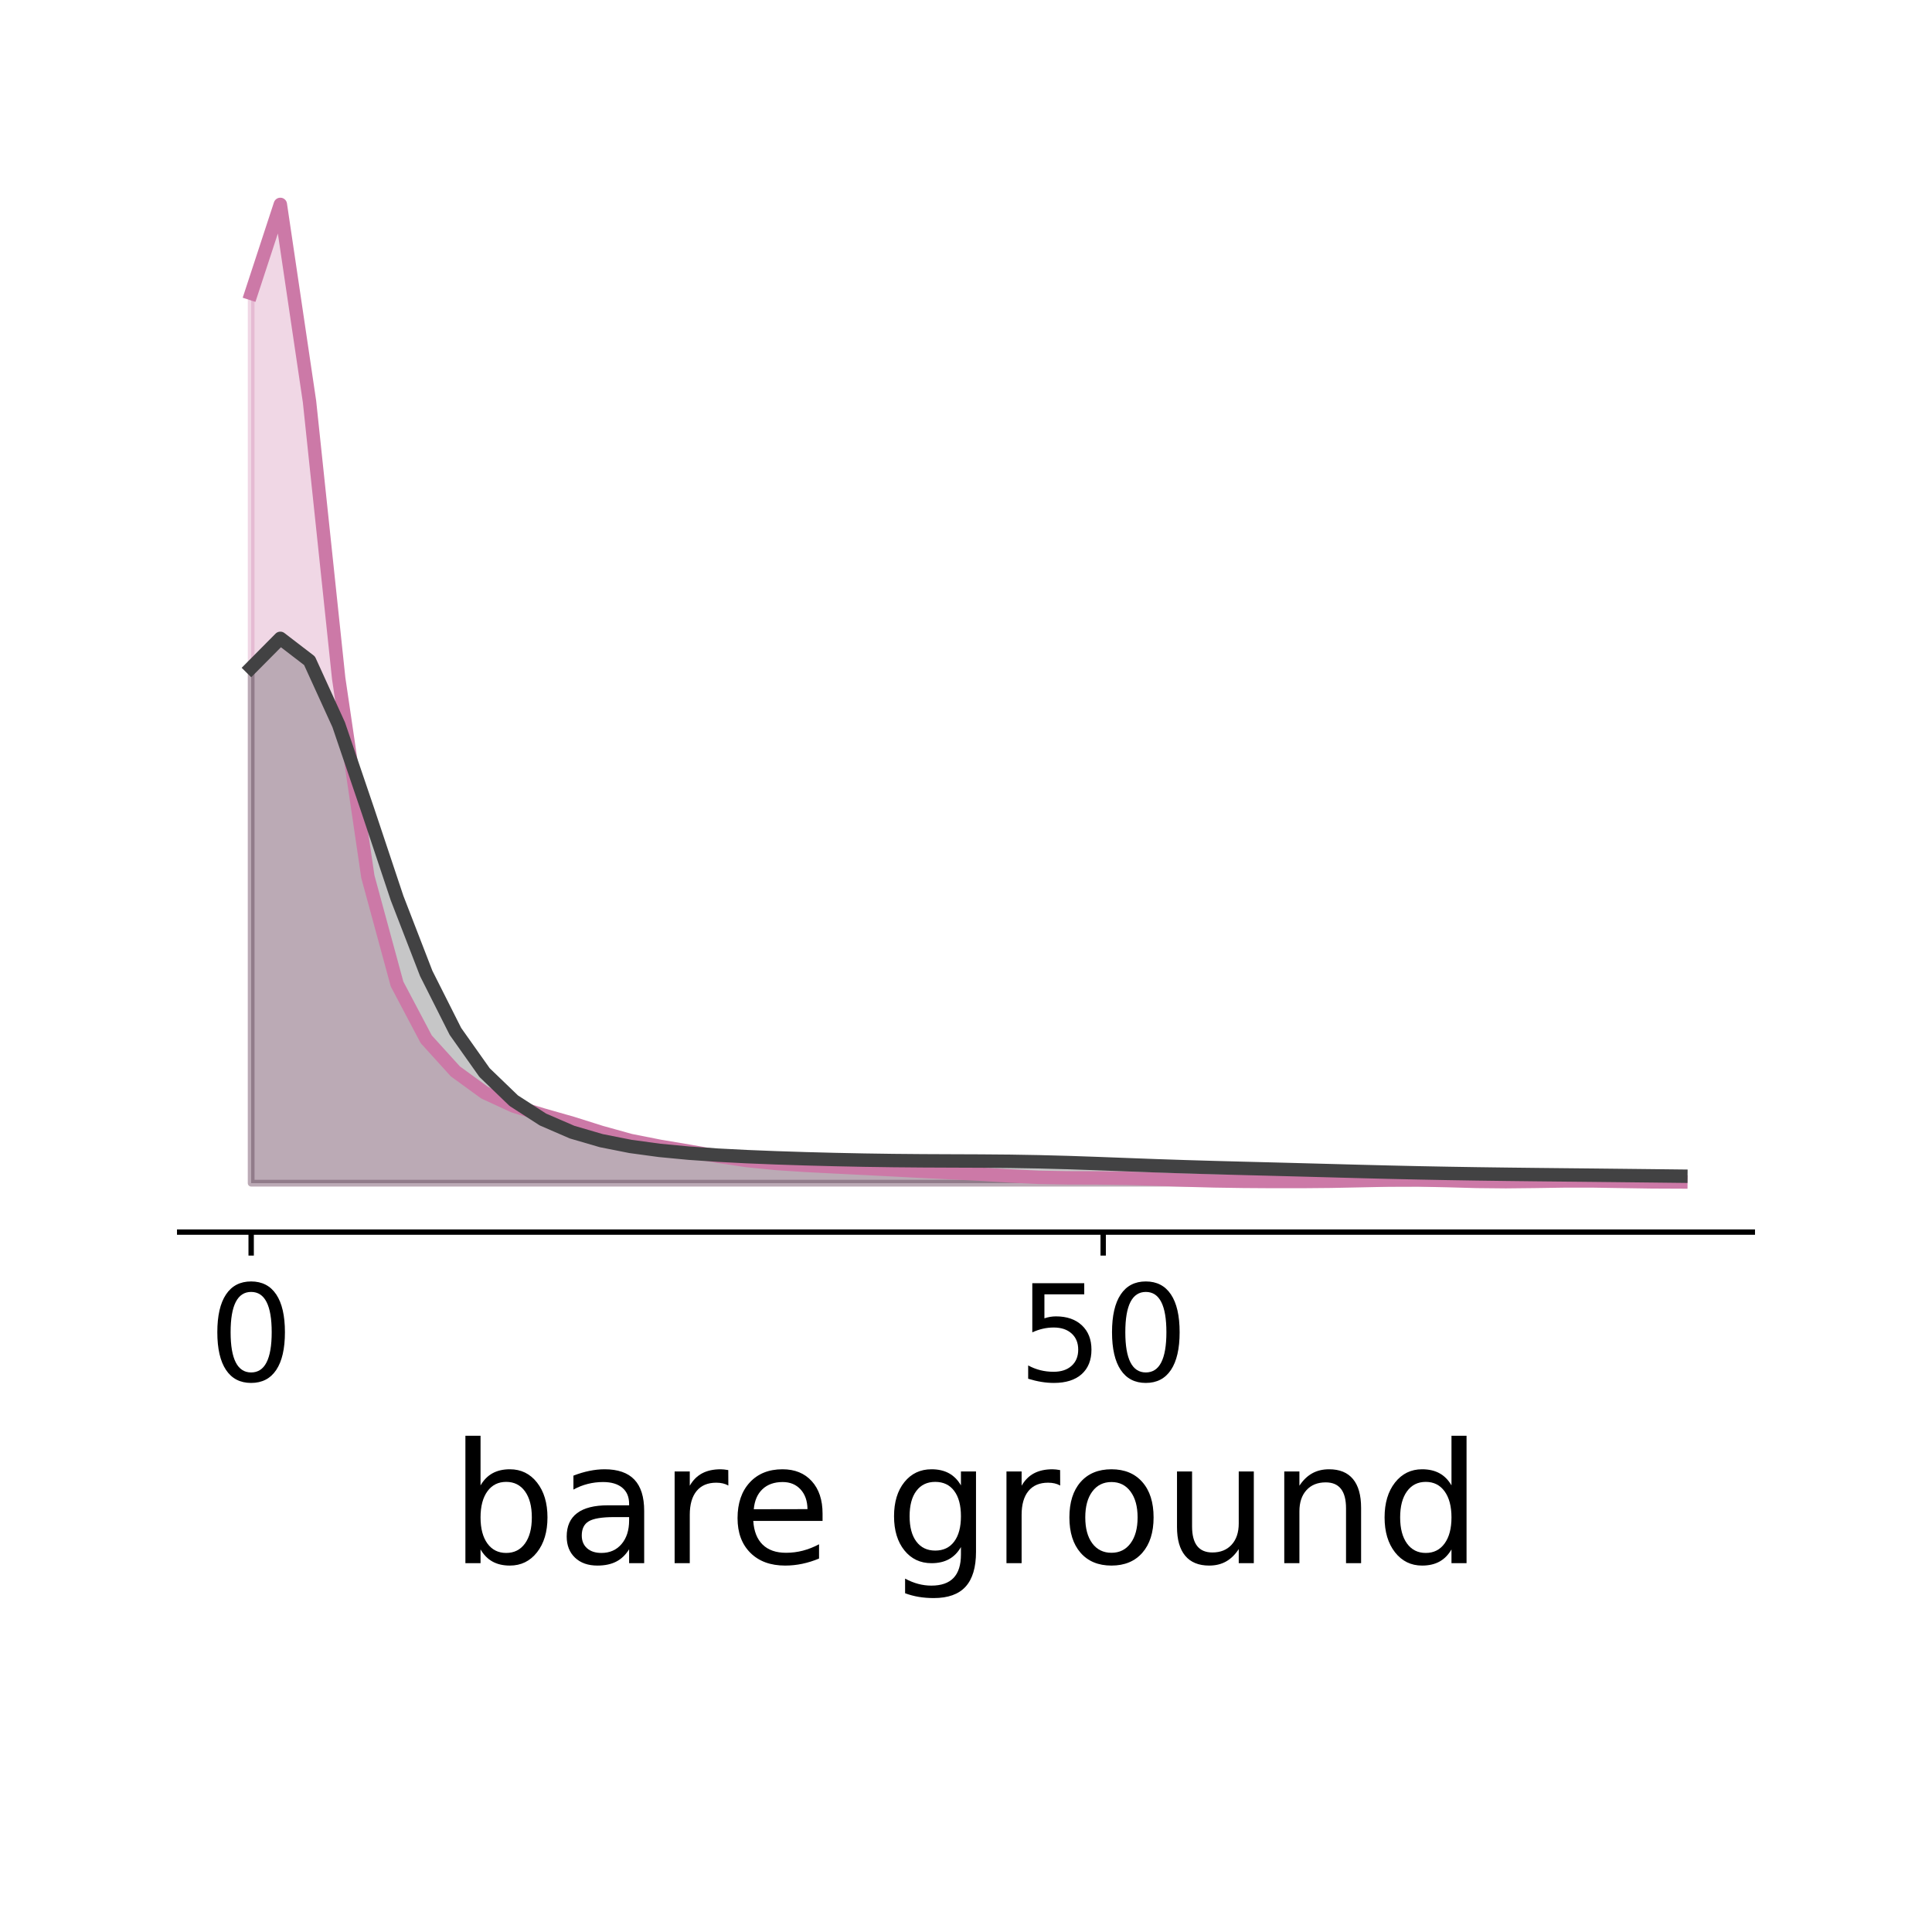 <?xml version="1.0" encoding="utf-8" standalone="no"?>
<!DOCTYPE svg PUBLIC "-//W3C//DTD SVG 1.1//EN"
  "http://www.w3.org/Graphics/SVG/1.1/DTD/svg11.dtd">
<!-- Created with matplotlib (http://matplotlib.org/) -->
<svg height="288pt" version="1.1" viewBox="0 0 288 288" width="288pt" xmlns="http://www.w3.org/2000/svg" xmlns:xlink="http://www.w3.org/1999/xlink">
 <defs>
  <style type="text/css">
*{stroke-linecap:butt;stroke-linejoin:round;}
  </style>
 </defs>
 <g id="figure_1">
  <g id="patch_1">
   <path d="M 0 288 
L 288 288 
L 288 0 
L 0 0 
z
" style="fill:#ffffff;"/>
  </g>
  <g id="axes_1">
   <g id="patch_2">
    <path d="M 26.784 183.67 
L 261.216 183.67 
L 261.216 23.175 
L 26.784 23.175 
z
" style="fill:#ffffff;"/>
   </g>
   <g id="PolyCollection_1">
    <defs>
     <path d="M 37.44 -111.625 
L 37.44 -244.259 
L 41.789 -257.53 
L 46.138 -228.141 
L 50.488 -186.877 
L 54.837 -157.313 
L 59.187 -141.315 
L 63.536 -133.08 
L 67.885 -128.284 
L 72.235 -125.124 
L 76.584 -123.117 
L 80.934 -121.805 
L 85.283 -120.567 
L 89.632 -119.196 
L 93.982 -117.988 
L 98.331 -117.128 
L 102.681 -116.395 
L 107.03 -115.638 
L 111.379 -114.996 
L 115.729 -114.564 
L 120.078 -114.282 
L 124.428 -114.058 
L 128.777 -113.843 
L 133.126 -113.619 
L 137.476 -113.392 
L 141.825 -113.184 
L 146.175 -112.968 
L 150.524 -112.708 
L 154.874 -112.498 
L 159.223 -112.423 
L 163.572 -112.412 
L 167.922 -112.357 
L 172.271 -112.232 
L 176.621 -112.084 
L 180.97 -111.967 
L 185.319 -111.902 
L 189.669 -111.873 
L 194.018 -111.873 
L 198.368 -111.912 
L 202.717 -111.999 
L 207.066 -112.092 
L 211.416 -112.106 
L 215.765 -112.011 
L 220.115 -111.891 
L 224.464 -111.848 
L 228.813 -111.894 
L 233.163 -111.959 
L 237.512 -111.959 
L 241.862 -111.889 
L 246.211 -111.823 
L 250.56 -111.804 
L 250.56 -111.625 
L 250.56 -111.625 
L 246.211 -111.625 
L 241.862 -111.625 
L 237.512 -111.625 
L 233.163 -111.625 
L 228.813 -111.625 
L 224.464 -111.625 
L 220.115 -111.625 
L 215.765 -111.625 
L 211.416 -111.625 
L 207.066 -111.625 
L 202.717 -111.625 
L 198.368 -111.625 
L 194.018 -111.625 
L 189.669 -111.625 
L 185.319 -111.625 
L 180.97 -111.625 
L 176.621 -111.625 
L 172.271 -111.625 
L 167.922 -111.625 
L 163.572 -111.625 
L 159.223 -111.625 
L 154.874 -111.625 
L 150.524 -111.625 
L 146.175 -111.625 
L 141.825 -111.625 
L 137.476 -111.625 
L 133.126 -111.625 
L 128.777 -111.625 
L 124.428 -111.625 
L 120.078 -111.625 
L 115.729 -111.625 
L 111.379 -111.625 
L 107.03 -111.625 
L 102.681 -111.625 
L 98.331 -111.625 
L 93.982 -111.625 
L 89.632 -111.625 
L 85.283 -111.625 
L 80.934 -111.625 
L 76.584 -111.625 
L 72.235 -111.625 
L 67.885 -111.625 
L 63.536 -111.625 
L 59.187 -111.625 
L 54.837 -111.625 
L 50.488 -111.625 
L 46.138 -111.625 
L 41.789 -111.625 
L 37.44 -111.625 
z
" id="m11531123d0" style="stroke:#cc79a7;stroke-opacity:0.3;"/>
    </defs>
    <g clip-path="url(#p72b1066160)">
     <use style="fill:#cc79a7;fill-opacity:0.3;stroke:#cc79a7;stroke-opacity:0.3;" x="0" xlink:href="#m11531123d0" y="288"/>
    </g>
   </g>
   <g id="PolyCollection_2">
    <defs>
     <path d="M 37.44 -111.625 
L 37.44 -188.458 
L 41.789 -192.842 
L 46.138 -189.506 
L 50.488 -179.967 
L 54.837 -167.172 
L 59.187 -154.133 
L 63.536 -142.892 
L 67.885 -134.255 
L 72.235 -128.11 
L 76.584 -123.923 
L 80.934 -121.116 
L 85.283 -119.234 
L 89.632 -117.965 
L 93.982 -117.103 
L 98.331 -116.512 
L 102.681 -116.099 
L 107.03 -115.801 
L 111.379 -115.579 
L 115.729 -115.405 
L 120.078 -115.265 
L 124.428 -115.151 
L 128.777 -115.062 
L 133.126 -114.998 
L 137.476 -114.96 
L 141.825 -114.941 
L 146.175 -114.924 
L 150.524 -114.888 
L 154.874 -114.814 
L 159.223 -114.699 
L 163.572 -114.549 
L 167.922 -114.384 
L 172.271 -114.222 
L 176.621 -114.077 
L 180.97 -113.949 
L 185.319 -113.834 
L 189.669 -113.722 
L 194.018 -113.608 
L 198.368 -113.491 
L 202.717 -113.374 
L 207.066 -113.265 
L 211.416 -113.167 
L 215.765 -113.084 
L 220.115 -113.014 
L 224.464 -112.956 
L 228.813 -112.905 
L 233.163 -112.859 
L 237.512 -112.815 
L 241.862 -112.768 
L 246.211 -112.72 
L 250.56 -112.671 
L 250.56 -111.625 
L 250.56 -111.625 
L 246.211 -111.625 
L 241.862 -111.625 
L 237.512 -111.625 
L 233.163 -111.625 
L 228.813 -111.625 
L 224.464 -111.625 
L 220.115 -111.625 
L 215.765 -111.625 
L 211.416 -111.625 
L 207.066 -111.625 
L 202.717 -111.625 
L 198.368 -111.625 
L 194.018 -111.625 
L 189.669 -111.625 
L 185.319 -111.625 
L 180.97 -111.625 
L 176.621 -111.625 
L 172.271 -111.625 
L 167.922 -111.625 
L 163.572 -111.625 
L 159.223 -111.625 
L 154.874 -111.625 
L 150.524 -111.625 
L 146.175 -111.625 
L 141.825 -111.625 
L 137.476 -111.625 
L 133.126 -111.625 
L 128.777 -111.625 
L 124.428 -111.625 
L 120.078 -111.625 
L 115.729 -111.625 
L 111.379 -111.625 
L 107.03 -111.625 
L 102.681 -111.625 
L 98.331 -111.625 
L 93.982 -111.625 
L 89.632 -111.625 
L 85.283 -111.625 
L 80.934 -111.625 
L 76.584 -111.625 
L 72.235 -111.625 
L 67.885 -111.625 
L 63.536 -111.625 
L 59.187 -111.625 
L 54.837 -111.625 
L 50.488 -111.625 
L 46.138 -111.625 
L 41.789 -111.625 
L 37.44 -111.625 
z
" id="mfb3a13d0b8" style="stroke:#424243;stroke-opacity:0.3;"/>
    </defs>
    <g clip-path="url(#p72b1066160)">
     <use style="fill:#424243;fill-opacity:0.3;stroke:#424243;stroke-opacity:0.3;" x="0" xlink:href="#mfb3a13d0b8" y="288"/>
    </g>
   </g>
   <g id="matplotlib.axis_1">
    <g id="xtick_1">
     <g id="line2d_1">
      <defs>
       <path d="M 0 0 
L 0 3.5 
" id="m4c4fd327a1" style="stroke:#000000;stroke-width:0.8;"/>
      </defs>
      <g>
       <use style="stroke:#000000;stroke-width:0.8;" x="37.44" xlink:href="#m4c4fd327a1" y="183.67"/>
      </g>
     </g>
     <g id="text_1">
      <!-- 0 -->
      <defs>
       <path d="M 31.781 66.406 
Q 24.172 66.406 20.328 58.906 
Q 16.5 51.422 16.5 36.375 
Q 16.5 21.391 20.328 13.891 
Q 24.172 6.391 31.781 6.391 
Q 39.453 6.391 43.281 13.891 
Q 47.125 21.391 47.125 36.375 
Q 47.125 51.422 43.281 58.906 
Q 39.453 66.406 31.781 66.406 
z
M 31.781 74.219 
Q 44.047 74.219 50.516 64.516 
Q 56.984 54.828 56.984 36.375 
Q 56.984 17.969 50.516 8.266 
Q 44.047 -1.422 31.781 -1.422 
Q 19.531 -1.422 13.062 8.266 
Q 6.594 17.969 6.594 36.375 
Q 6.594 54.828 13.062 64.516 
Q 19.531 74.219 31.781 74.219 
z
" id="DejaVuSans-30"/>
      </defs>
      <g transform="translate(31.077 205.867)scale(0.2 -0.2)">
       <use xlink:href="#DejaVuSans-30"/>
      </g>
     </g>
    </g>
    <g id="xtick_2">
     <g id="line2d_2">
      <g>
       <use style="stroke:#000000;stroke-width:0.8;" x="164.449" xlink:href="#m4c4fd327a1" y="183.67"/>
      </g>
     </g>
     <g id="text_2">
      <!-- 50 -->
      <defs>
       <path d="M 10.797 72.906 
L 49.516 72.906 
L 49.516 64.594 
L 19.828 64.594 
L 19.828 46.734 
Q 21.969 47.469 24.109 47.828 
Q 26.266 48.188 28.422 48.188 
Q 40.625 48.188 47.75 41.5 
Q 54.891 34.812 54.891 23.391 
Q 54.891 11.625 47.562 5.094 
Q 40.234 -1.422 26.906 -1.422 
Q 22.312 -1.422 17.547 -0.641 
Q 12.797 0.141 7.719 1.703 
L 7.719 11.625 
Q 12.109 9.234 16.797 8.062 
Q 21.484 6.891 26.703 6.891 
Q 35.156 6.891 40.078 11.328 
Q 45.016 15.766 45.016 23.391 
Q 45.016 31 40.078 35.438 
Q 35.156 39.891 26.703 39.891 
Q 22.75 39.891 18.812 39.016 
Q 14.891 38.141 10.797 36.281 
z
" id="DejaVuSans-35"/>
      </defs>
      <g transform="translate(151.724 205.867)scale(0.2 -0.2)">
       <use xlink:href="#DejaVuSans-35"/>
       <use x="63.623" xlink:href="#DejaVuSans-30"/>
      </g>
     </g>
    </g>
    <g id="text_3">
     <!-- bare ground -->
     <defs>
      <path d="M 48.688 27.297 
Q 48.688 37.203 44.609 42.844 
Q 40.531 48.484 33.406 48.484 
Q 26.266 48.484 22.188 42.844 
Q 18.109 37.203 18.109 27.297 
Q 18.109 17.391 22.188 11.75 
Q 26.266 6.109 33.406 6.109 
Q 40.531 6.109 44.609 11.75 
Q 48.688 17.391 48.688 27.297 
z
M 18.109 46.391 
Q 20.953 51.266 25.266 53.625 
Q 29.594 56 35.594 56 
Q 45.562 56 51.781 48.094 
Q 58.016 40.188 58.016 27.297 
Q 58.016 14.406 51.781 6.484 
Q 45.562 -1.422 35.594 -1.422 
Q 29.594 -1.422 25.266 0.953 
Q 20.953 3.328 18.109 8.203 
L 18.109 0 
L 9.078 0 
L 9.078 75.984 
L 18.109 75.984 
z
" id="DejaVuSans-62"/>
      <path d="M 34.281 27.484 
Q 23.391 27.484 19.188 25 
Q 14.984 22.516 14.984 16.5 
Q 14.984 11.719 18.141 8.906 
Q 21.297 6.109 26.703 6.109 
Q 34.188 6.109 38.703 11.406 
Q 43.219 16.703 43.219 25.484 
L 43.219 27.484 
z
M 52.203 31.203 
L 52.203 0 
L 43.219 0 
L 43.219 8.297 
Q 40.141 3.328 35.547 0.953 
Q 30.953 -1.422 24.312 -1.422 
Q 15.922 -1.422 10.953 3.297 
Q 6 8.016 6 15.922 
Q 6 25.141 12.172 29.828 
Q 18.359 34.516 30.609 34.516 
L 43.219 34.516 
L 43.219 35.406 
Q 43.219 41.609 39.141 45 
Q 35.062 48.391 27.688 48.391 
Q 23 48.391 18.547 47.266 
Q 14.109 46.141 10.016 43.891 
L 10.016 52.203 
Q 14.938 54.109 19.578 55.047 
Q 24.219 56 28.609 56 
Q 40.484 56 46.344 49.844 
Q 52.203 43.703 52.203 31.203 
z
" id="DejaVuSans-61"/>
      <path d="M 41.109 46.297 
Q 39.594 47.172 37.812 47.578 
Q 36.031 48 33.891 48 
Q 26.266 48 22.188 43.047 
Q 18.109 38.094 18.109 28.812 
L 18.109 0 
L 9.078 0 
L 9.078 54.688 
L 18.109 54.688 
L 18.109 46.188 
Q 20.953 51.172 25.484 53.578 
Q 30.031 56 36.531 56 
Q 37.453 56 38.578 55.875 
Q 39.703 55.766 41.062 55.516 
z
" id="DejaVuSans-72"/>
      <path d="M 56.203 29.594 
L 56.203 25.203 
L 14.891 25.203 
Q 15.484 15.922 20.484 11.062 
Q 25.484 6.203 34.422 6.203 
Q 39.594 6.203 44.453 7.469 
Q 49.312 8.734 54.109 11.281 
L 54.109 2.781 
Q 49.266 0.734 44.188 -0.344 
Q 39.109 -1.422 33.891 -1.422 
Q 20.797 -1.422 13.156 6.188 
Q 5.516 13.812 5.516 26.812 
Q 5.516 40.234 12.766 48.109 
Q 20.016 56 32.328 56 
Q 43.359 56 49.781 48.891 
Q 56.203 41.797 56.203 29.594 
z
M 47.219 32.234 
Q 47.125 39.594 43.094 43.984 
Q 39.062 48.391 32.422 48.391 
Q 24.906 48.391 20.391 44.141 
Q 15.875 39.891 15.188 32.172 
z
" id="DejaVuSans-65"/>
      <path id="DejaVuSans-20"/>
      <path d="M 45.406 27.984 
Q 45.406 37.75 41.375 43.109 
Q 37.359 48.484 30.078 48.484 
Q 22.859 48.484 18.828 43.109 
Q 14.797 37.75 14.797 27.984 
Q 14.797 18.266 18.828 12.891 
Q 22.859 7.516 30.078 7.516 
Q 37.359 7.516 41.375 12.891 
Q 45.406 18.266 45.406 27.984 
z
M 54.391 6.781 
Q 54.391 -7.172 48.188 -13.984 
Q 42 -20.797 29.203 -20.797 
Q 24.469 -20.797 20.266 -20.094 
Q 16.062 -19.391 12.109 -17.922 
L 12.109 -9.188 
Q 16.062 -11.328 19.922 -12.344 
Q 23.781 -13.375 27.781 -13.375 
Q 36.625 -13.375 41.016 -8.766 
Q 45.406 -4.156 45.406 5.172 
L 45.406 9.625 
Q 42.625 4.781 38.281 2.391 
Q 33.938 0 27.875 0 
Q 17.828 0 11.672 7.656 
Q 5.516 15.328 5.516 27.984 
Q 5.516 40.672 11.672 48.328 
Q 17.828 56 27.875 56 
Q 33.938 56 38.281 53.609 
Q 42.625 51.219 45.406 46.391 
L 45.406 54.688 
L 54.391 54.688 
z
" id="DejaVuSans-67"/>
      <path d="M 30.609 48.391 
Q 23.391 48.391 19.188 42.75 
Q 14.984 37.109 14.984 27.297 
Q 14.984 17.484 19.156 11.844 
Q 23.344 6.203 30.609 6.203 
Q 37.797 6.203 41.984 11.859 
Q 46.188 17.531 46.188 27.297 
Q 46.188 37.016 41.984 42.703 
Q 37.797 48.391 30.609 48.391 
z
M 30.609 56 
Q 42.328 56 49.016 48.375 
Q 55.719 40.766 55.719 27.297 
Q 55.719 13.875 49.016 6.219 
Q 42.328 -1.422 30.609 -1.422 
Q 18.844 -1.422 12.172 6.219 
Q 5.516 13.875 5.516 27.297 
Q 5.516 40.766 12.172 48.375 
Q 18.844 56 30.609 56 
z
" id="DejaVuSans-6f"/>
      <path d="M 8.5 21.578 
L 8.5 54.688 
L 17.484 54.688 
L 17.484 21.922 
Q 17.484 14.156 20.5 10.266 
Q 23.531 6.391 29.594 6.391 
Q 36.859 6.391 41.078 11.031 
Q 45.312 15.672 45.312 23.688 
L 45.312 54.688 
L 54.297 54.688 
L 54.297 0 
L 45.312 0 
L 45.312 8.406 
Q 42.047 3.422 37.719 1 
Q 33.406 -1.422 27.688 -1.422 
Q 18.266 -1.422 13.375 4.438 
Q 8.5 10.297 8.5 21.578 
z
M 31.109 56 
z
" id="DejaVuSans-75"/>
      <path d="M 54.891 33.016 
L 54.891 0 
L 45.906 0 
L 45.906 32.719 
Q 45.906 40.484 42.875 44.328 
Q 39.844 48.188 33.797 48.188 
Q 26.516 48.188 22.312 43.547 
Q 18.109 38.922 18.109 30.906 
L 18.109 0 
L 9.078 0 
L 9.078 54.688 
L 18.109 54.688 
L 18.109 46.188 
Q 21.344 51.125 25.703 53.562 
Q 30.078 56 35.797 56 
Q 45.219 56 50.047 50.172 
Q 54.891 44.344 54.891 33.016 
z
" id="DejaVuSans-6e"/>
      <path d="M 45.406 46.391 
L 45.406 75.984 
L 54.391 75.984 
L 54.391 0 
L 45.406 0 
L 45.406 8.203 
Q 42.578 3.328 38.25 0.953 
Q 33.938 -1.422 27.875 -1.422 
Q 17.969 -1.422 11.734 6.484 
Q 5.516 14.406 5.516 27.297 
Q 5.516 40.188 11.734 48.094 
Q 17.969 56 27.875 56 
Q 33.938 56 38.25 53.625 
Q 42.578 51.266 45.406 46.391 
z
M 14.797 27.297 
Q 14.797 17.391 18.875 11.75 
Q 22.953 6.109 30.078 6.109 
Q 37.203 6.109 41.297 11.75 
Q 45.406 17.391 45.406 27.297 
Q 45.406 37.203 41.297 42.844 
Q 37.203 48.484 30.078 48.484 
Q 22.953 48.484 18.875 42.844 
Q 14.797 37.203 14.797 27.297 
z
" id="DejaVuSans-64"/>
     </defs>
     <g transform="translate(67.107 233.022)scale(0.25 -0.25)">
      <use xlink:href="#DejaVuSans-62"/>
      <use x="63.477" xlink:href="#DejaVuSans-61"/>
      <use x="124.756" xlink:href="#DejaVuSans-72"/>
      <use x="165.838" xlink:href="#DejaVuSans-65"/>
      <use x="227.361" xlink:href="#DejaVuSans-20"/>
      <use x="259.148" xlink:href="#DejaVuSans-67"/>
      <use x="322.625" xlink:href="#DejaVuSans-72"/>
      <use x="363.707" xlink:href="#DejaVuSans-6f"/>
      <use x="424.889" xlink:href="#DejaVuSans-75"/>
      <use x="488.268" xlink:href="#DejaVuSans-6e"/>
      <use x="551.646" xlink:href="#DejaVuSans-64"/>
     </g>
     <!--   -->
     <g transform="translate(140.027 261.017)scale(0.25 -0.25)">
      <use xlink:href="#DejaVuSans-20"/>
     </g>
    </g>
   </g>
   <g id="line2d_3">
    <path clip-path="url(#p72b1066160)" d="M 37.44 43.741 
L 41.789 30.47 
L 46.138 59.859 
L 50.488 101.123 
L 54.837 130.687 
L 59.187 146.685 
L 63.536 154.92 
L 67.885 159.716 
L 72.235 162.876 
L 76.584 164.883 
L 80.934 166.195 
L 85.283 167.433 
L 89.632 168.804 
L 93.982 170.012 
L 98.331 170.872 
L 102.681 171.605 
L 107.03 172.362 
L 111.379 173.004 
L 115.729 173.436 
L 120.078 173.718 
L 124.428 173.942 
L 128.777 174.157 
L 133.126 174.381 
L 137.476 174.608 
L 141.825 174.816 
L 146.175 175.032 
L 150.524 175.292 
L 154.874 175.502 
L 159.223 175.577 
L 163.572 175.588 
L 167.922 175.643 
L 172.271 175.768 
L 176.621 175.916 
L 180.97 176.033 
L 185.319 176.098 
L 189.669 176.127 
L 194.018 176.127 
L 198.368 176.088 
L 202.717 176.001 
L 207.066 175.908 
L 211.416 175.894 
L 215.765 175.989 
L 220.115 176.109 
L 224.464 176.152 
L 228.813 176.106 
L 233.163 176.041 
L 237.512 176.041 
L 241.862 176.111 
L 246.211 176.177 
L 250.56 176.196 
" style="fill:none;stroke:#cc79a7;stroke-linecap:square;stroke-width:2;"/>
   </g>
   <g id="line2d_4">
    <path clip-path="url(#p72b1066160)" d="M 37.44 99.542 
L 41.789 95.158 
L 46.138 98.494 
L 50.488 108.033 
L 54.837 120.828 
L 59.187 133.867 
L 63.536 145.108 
L 67.885 153.745 
L 72.235 159.89 
L 76.584 164.077 
L 80.934 166.884 
L 85.283 168.766 
L 89.632 170.035 
L 93.982 170.897 
L 98.331 171.488 
L 102.681 171.901 
L 107.03 172.199 
L 111.379 172.421 
L 115.729 172.595 
L 120.078 172.735 
L 124.428 172.849 
L 128.777 172.938 
L 133.126 173.002 
L 137.476 173.04 
L 141.825 173.059 
L 146.175 173.076 
L 150.524 173.112 
L 154.874 173.186 
L 159.223 173.301 
L 163.572 173.451 
L 167.922 173.616 
L 172.271 173.778 
L 176.621 173.923 
L 180.97 174.051 
L 185.319 174.166 
L 189.669 174.278 
L 194.018 174.392 
L 198.368 174.509 
L 202.717 174.626 
L 207.066 174.735 
L 211.416 174.833 
L 215.765 174.916 
L 220.115 174.986 
L 224.464 175.044 
L 228.813 175.095 
L 233.163 175.141 
L 237.512 175.185 
L 241.862 175.232 
L 246.211 175.28 
L 250.56 175.329 
" style="fill:none;stroke:#424243;stroke-linecap:square;stroke-width:2;"/>
   </g>
   <g id="patch_3">
    <path d="M 26.784 183.67 
L 261.216 183.67 
" style="fill:none;stroke:#000000;stroke-linecap:square;stroke-linejoin:miter;stroke-width:0.8;"/>
   </g>
  </g>
 </g>
 <defs>
  <clipPath id="p72b1066160">
   <rect height="160.495" width="234.433" x="26.784" y="23.175"/>
  </clipPath>
 </defs>
</svg>
